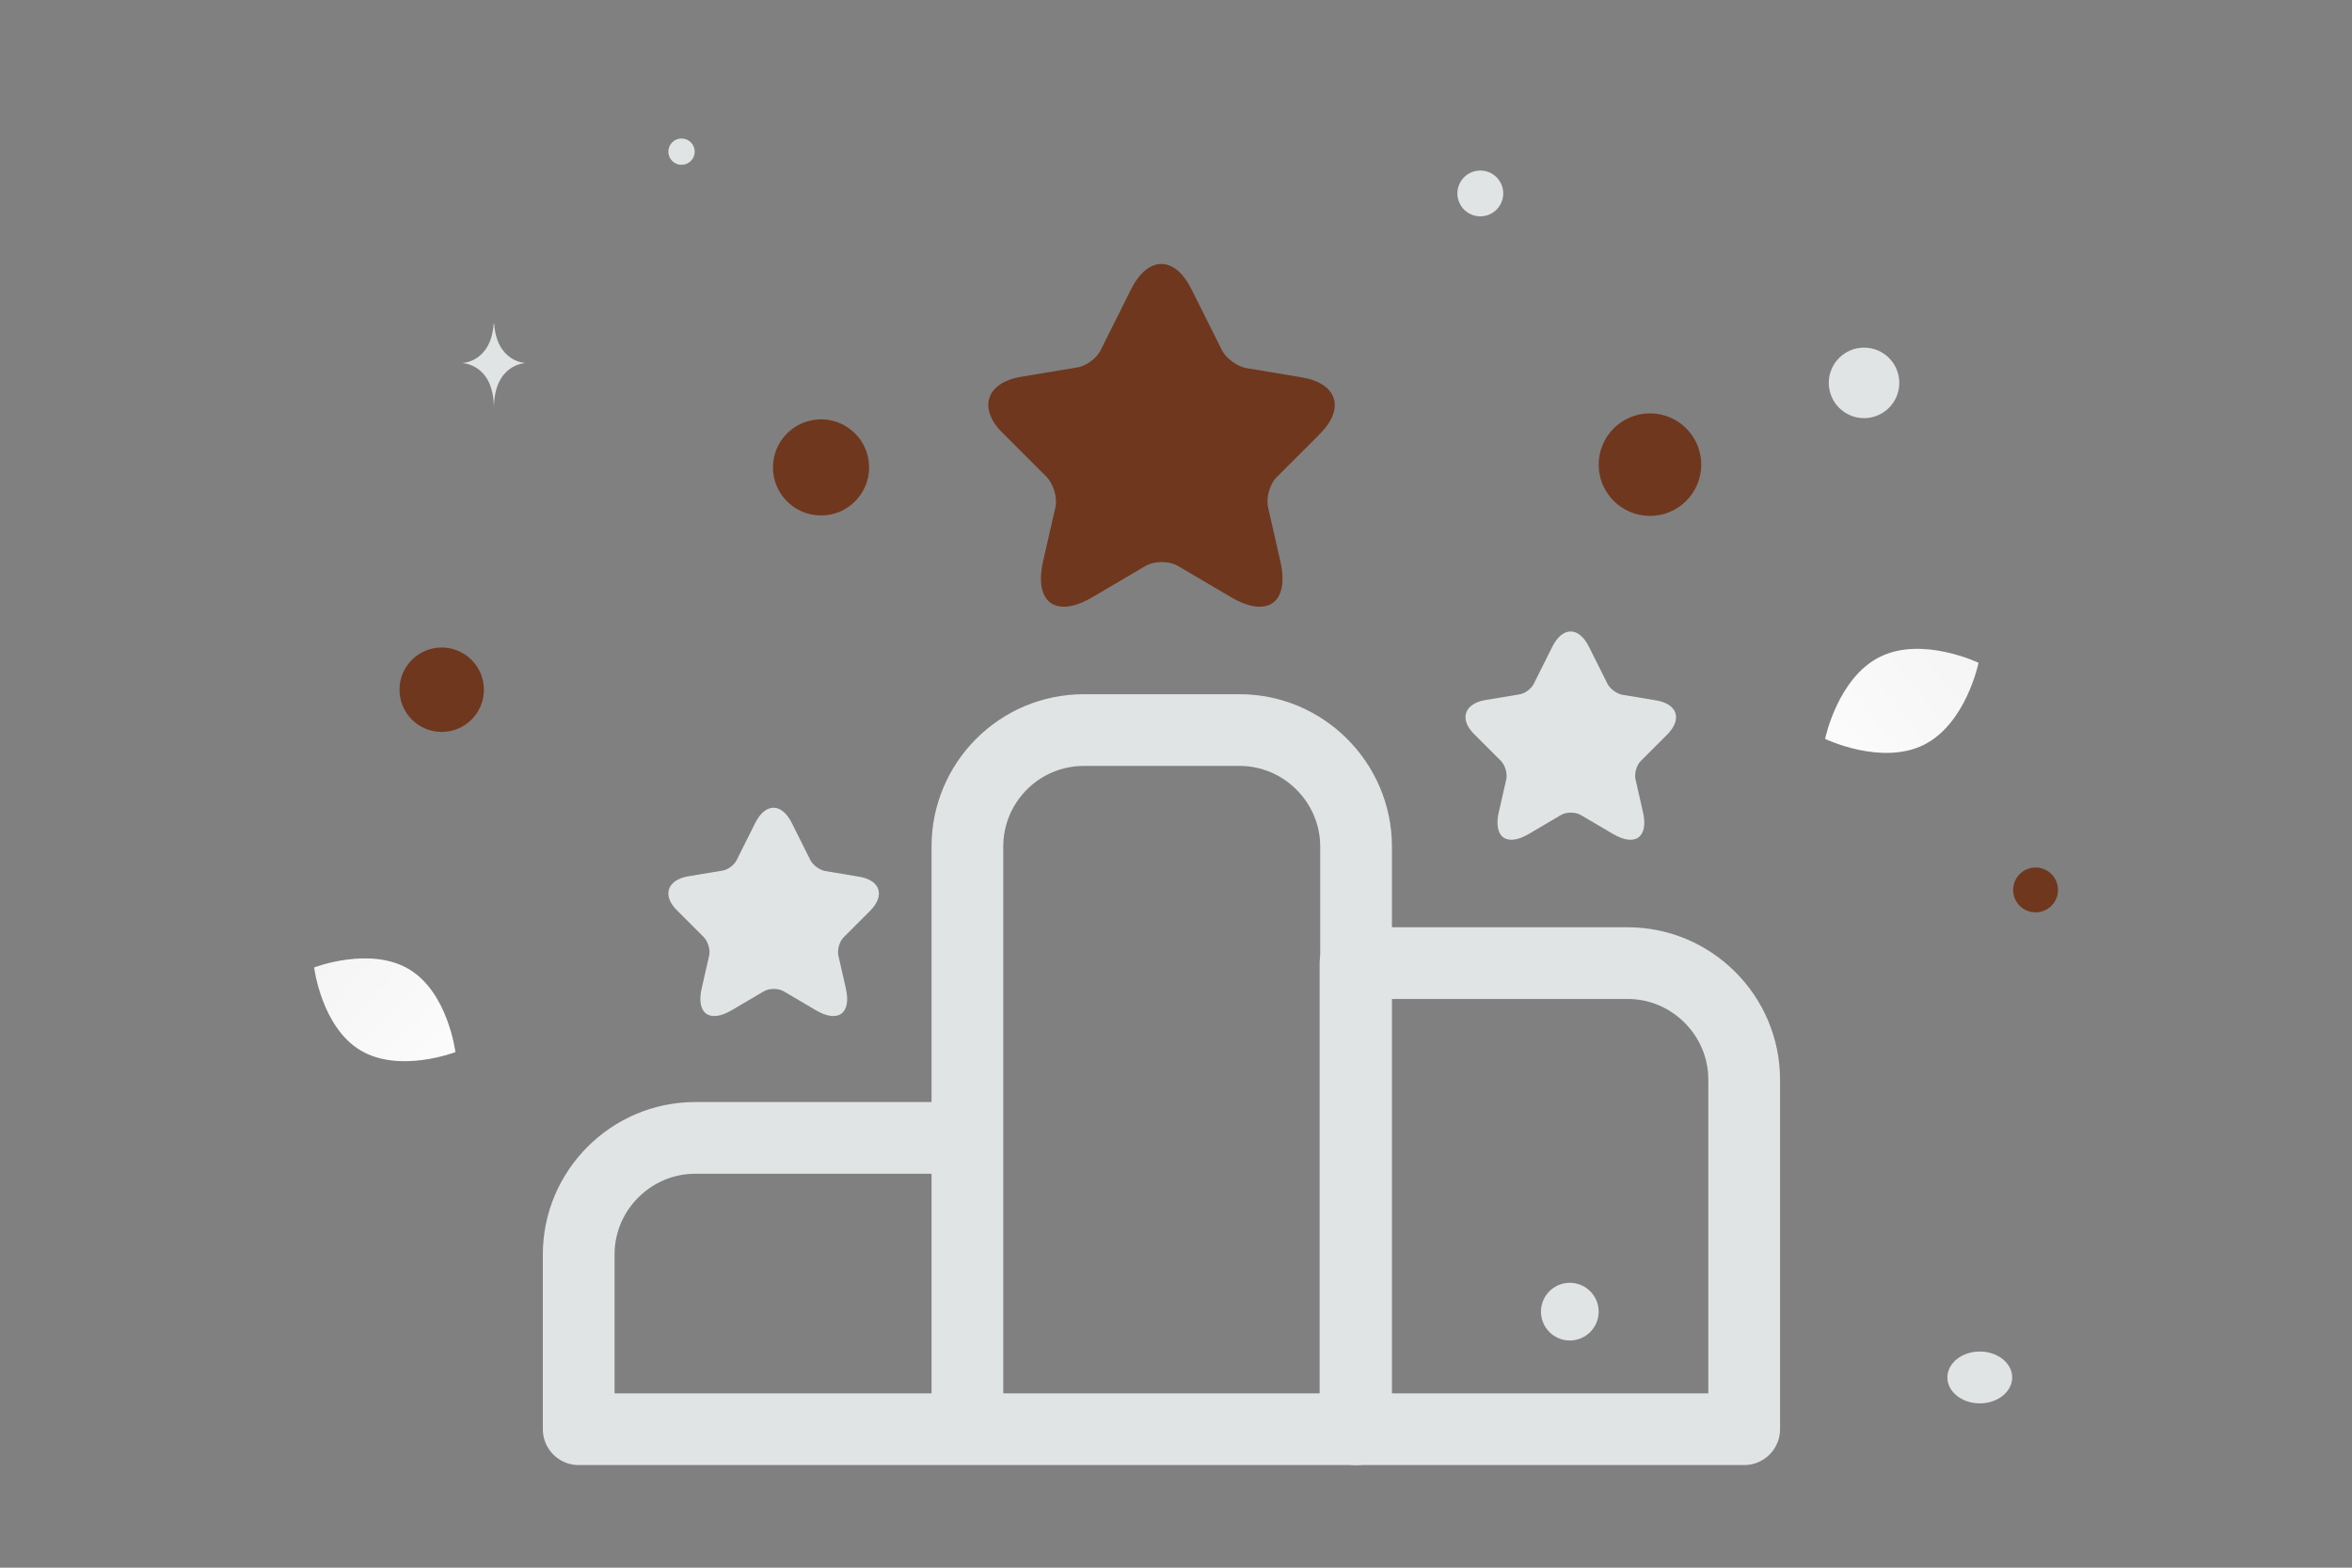 <svg width="900" height="600" viewBox="0 0 900 600" fill="none" xmlns="http://www.w3.org/2000/svg"><rect x="0" y="0" width="900" height="600" fill="#808080" stroke="none"/><path fill="transparent" d="M0 0h900v600H0z"/><path d="M518.683 368.611h104.135c24.528 0 44.597 20.069 44.597 44.598V547H518.683V368.611z" stroke="#E1E4E5" stroke-width="27.444" stroke-miterlimit="10" stroke-linecap="round" stroke-linejoin="round"/><path d="M414.774 279.417h59.537c24.528 0 44.597 20.069 44.597 44.597V547H370.176V324.014c0-24.528 19.846-44.597 44.598-44.597zm-148.736 156.09h104.135V547H221.441v-66.895c0-24.529 20.069-44.598 44.597-44.598z" stroke="#E1E4E5" stroke-width="27.444" stroke-miterlimit="10" stroke-linecap="round" stroke-linejoin="round"/><path d="m432.957 110.433-11.694 23.387c-1.544 3.309-5.736 6.398-9.266 6.839l-21.181 3.53c-13.458 2.206-16.767 12.134-7.06 21.621l16.547 16.548c2.869 2.868 4.413 8.163 3.531 11.914L399.2 214.57c-3.75 16.106 4.854 22.284 18.974 13.9l19.857-11.693c3.53-2.207 9.487-2.207 13.017 0l19.857 11.693c14.12 8.384 22.725 2.206 18.974-13.9l-4.633-20.298c-.883-3.751.662-9.267 3.53-11.914l16.327-16.327c9.707-9.707 6.619-19.415-7.061-21.622l-21.18-3.529c-3.53-.662-7.722-3.751-9.266-6.84l-11.694-23.387c-6.398-12.797-16.547-12.796-22.945-.22z" fill="#6f381e"/><path d="m594.068 247.396-7.106 14.213c-.939 2.012-3.486 3.889-5.632 4.157l-12.872 2.145c-8.179 1.341-10.19 7.375-4.29 13.14l10.056 10.056c1.743 1.743 2.681 4.962 2.145 7.241l-2.816 12.336c-2.279 9.788 2.95 13.542 11.532 8.447l12.067-7.106c2.145-1.341 5.766-1.341 7.911 0l12.068 7.106c8.581 5.095 13.81 1.341 11.531-8.447l-2.816-12.336c-.536-2.279.402-5.632 2.145-7.241l9.922-9.922c5.9-5.899 4.023-11.799-4.29-13.14l-12.872-2.145c-2.146-.402-4.693-2.279-5.632-4.157l-7.106-14.213c-3.889-7.777-10.056-7.776-13.945-.134zm-305.023 67.468-7.106 14.213c-.939 2.011-3.486 3.888-5.632 4.156l-12.872 2.146c-8.179 1.341-10.19 7.374-4.29 13.14l10.056 10.056c1.743 1.743 2.682 4.961 2.145 7.241l-2.816 12.335c-2.279 9.788 2.95 13.543 11.532 8.448l12.067-7.107c2.145-1.341 5.766-1.341 7.911 0l12.068 7.107c8.581 5.095 13.81 1.34 11.531-8.448l-2.816-12.335c-.536-2.28.402-5.632 2.145-7.241l9.922-9.922c5.9-5.9 4.023-11.8-4.29-13.14l-12.872-2.145c-2.146-.403-4.693-2.28-5.632-4.157l-7.106-14.213c-3.889-7.777-10.056-7.777-13.945-.134z" fill="#E1E4E5"/><path d="M736.106 285.096c-16.211 8.042-37.728-2.299-37.728-2.299s4.782-23.374 21.002-31.404c16.212-8.042 37.72 2.287 37.72 2.287s-4.782 23.374-20.994 31.416z" fill="url(#a)"/><path d="M137.927 401.991c14.926 8.946 36.34.676 36.34.676s-2.8-22.77-17.735-31.705c-14.926-8.946-36.331-.686-36.331-.686s2.8 22.769 17.726 31.715z" fill="url(#b)"/><circle cx="631.363" cy="177.829" r="19.626" transform="rotate(180 631.363 177.829)" fill="#6f381e"/><circle cx="169.017" cy="263.975" r="16.156" transform="rotate(180 169.017 263.975)" fill="#6f381e"/><circle r="18.399" transform="matrix(-1 0 0 1 314.17 178.89)" fill="#6f381e"/><circle r="8.586" transform="matrix(-1 0 0 1 778.918 340.605)" fill="#6f381e"/><circle r="11.039" transform="matrix(-1 0 0 1 600.694 502.007)" fill="#E1E4E5"/><circle r="13.493" transform="matrix(-1 0 0 1 713.281 146.539)" fill="#E1E4E5"/><circle r="5.043" transform="matrix(-1 0 0 1 260.791 58.043)" fill="#E1E4E5"/><ellipse rx="12.399" ry="9.919" transform="matrix(-1 0 0 1 757.572 527.188)" fill="#E1E4E5"/><circle r="8.771" transform="scale(1 -1) rotate(-75 234.982 -406.121)" fill="#E1E4E5"/><path d="M188.908 123.898h.177c1.046 14.82 12.067 15.048 12.067 15.048s-12.153.237-12.153 17.36c0-17.123-12.153-17.36-12.153-17.36s11.016-.228 12.062-15.048z" fill="#E1E4E5"/><defs><linearGradient id="a" x1="673.852" y1="310.18" x2="807.566" y2="204.413" gradientUnits="userSpaceOnUse"><stop stop-color="#fff"/><stop offset="1" stop-color="#EEE"/></linearGradient><linearGradient id="b" x1="195.686" y1="430.786" x2="75.588" y2="319.2" gradientUnits="userSpaceOnUse"><stop stop-color="#fff"/><stop offset="1" stop-color="#EEE"/></linearGradient></defs></svg>